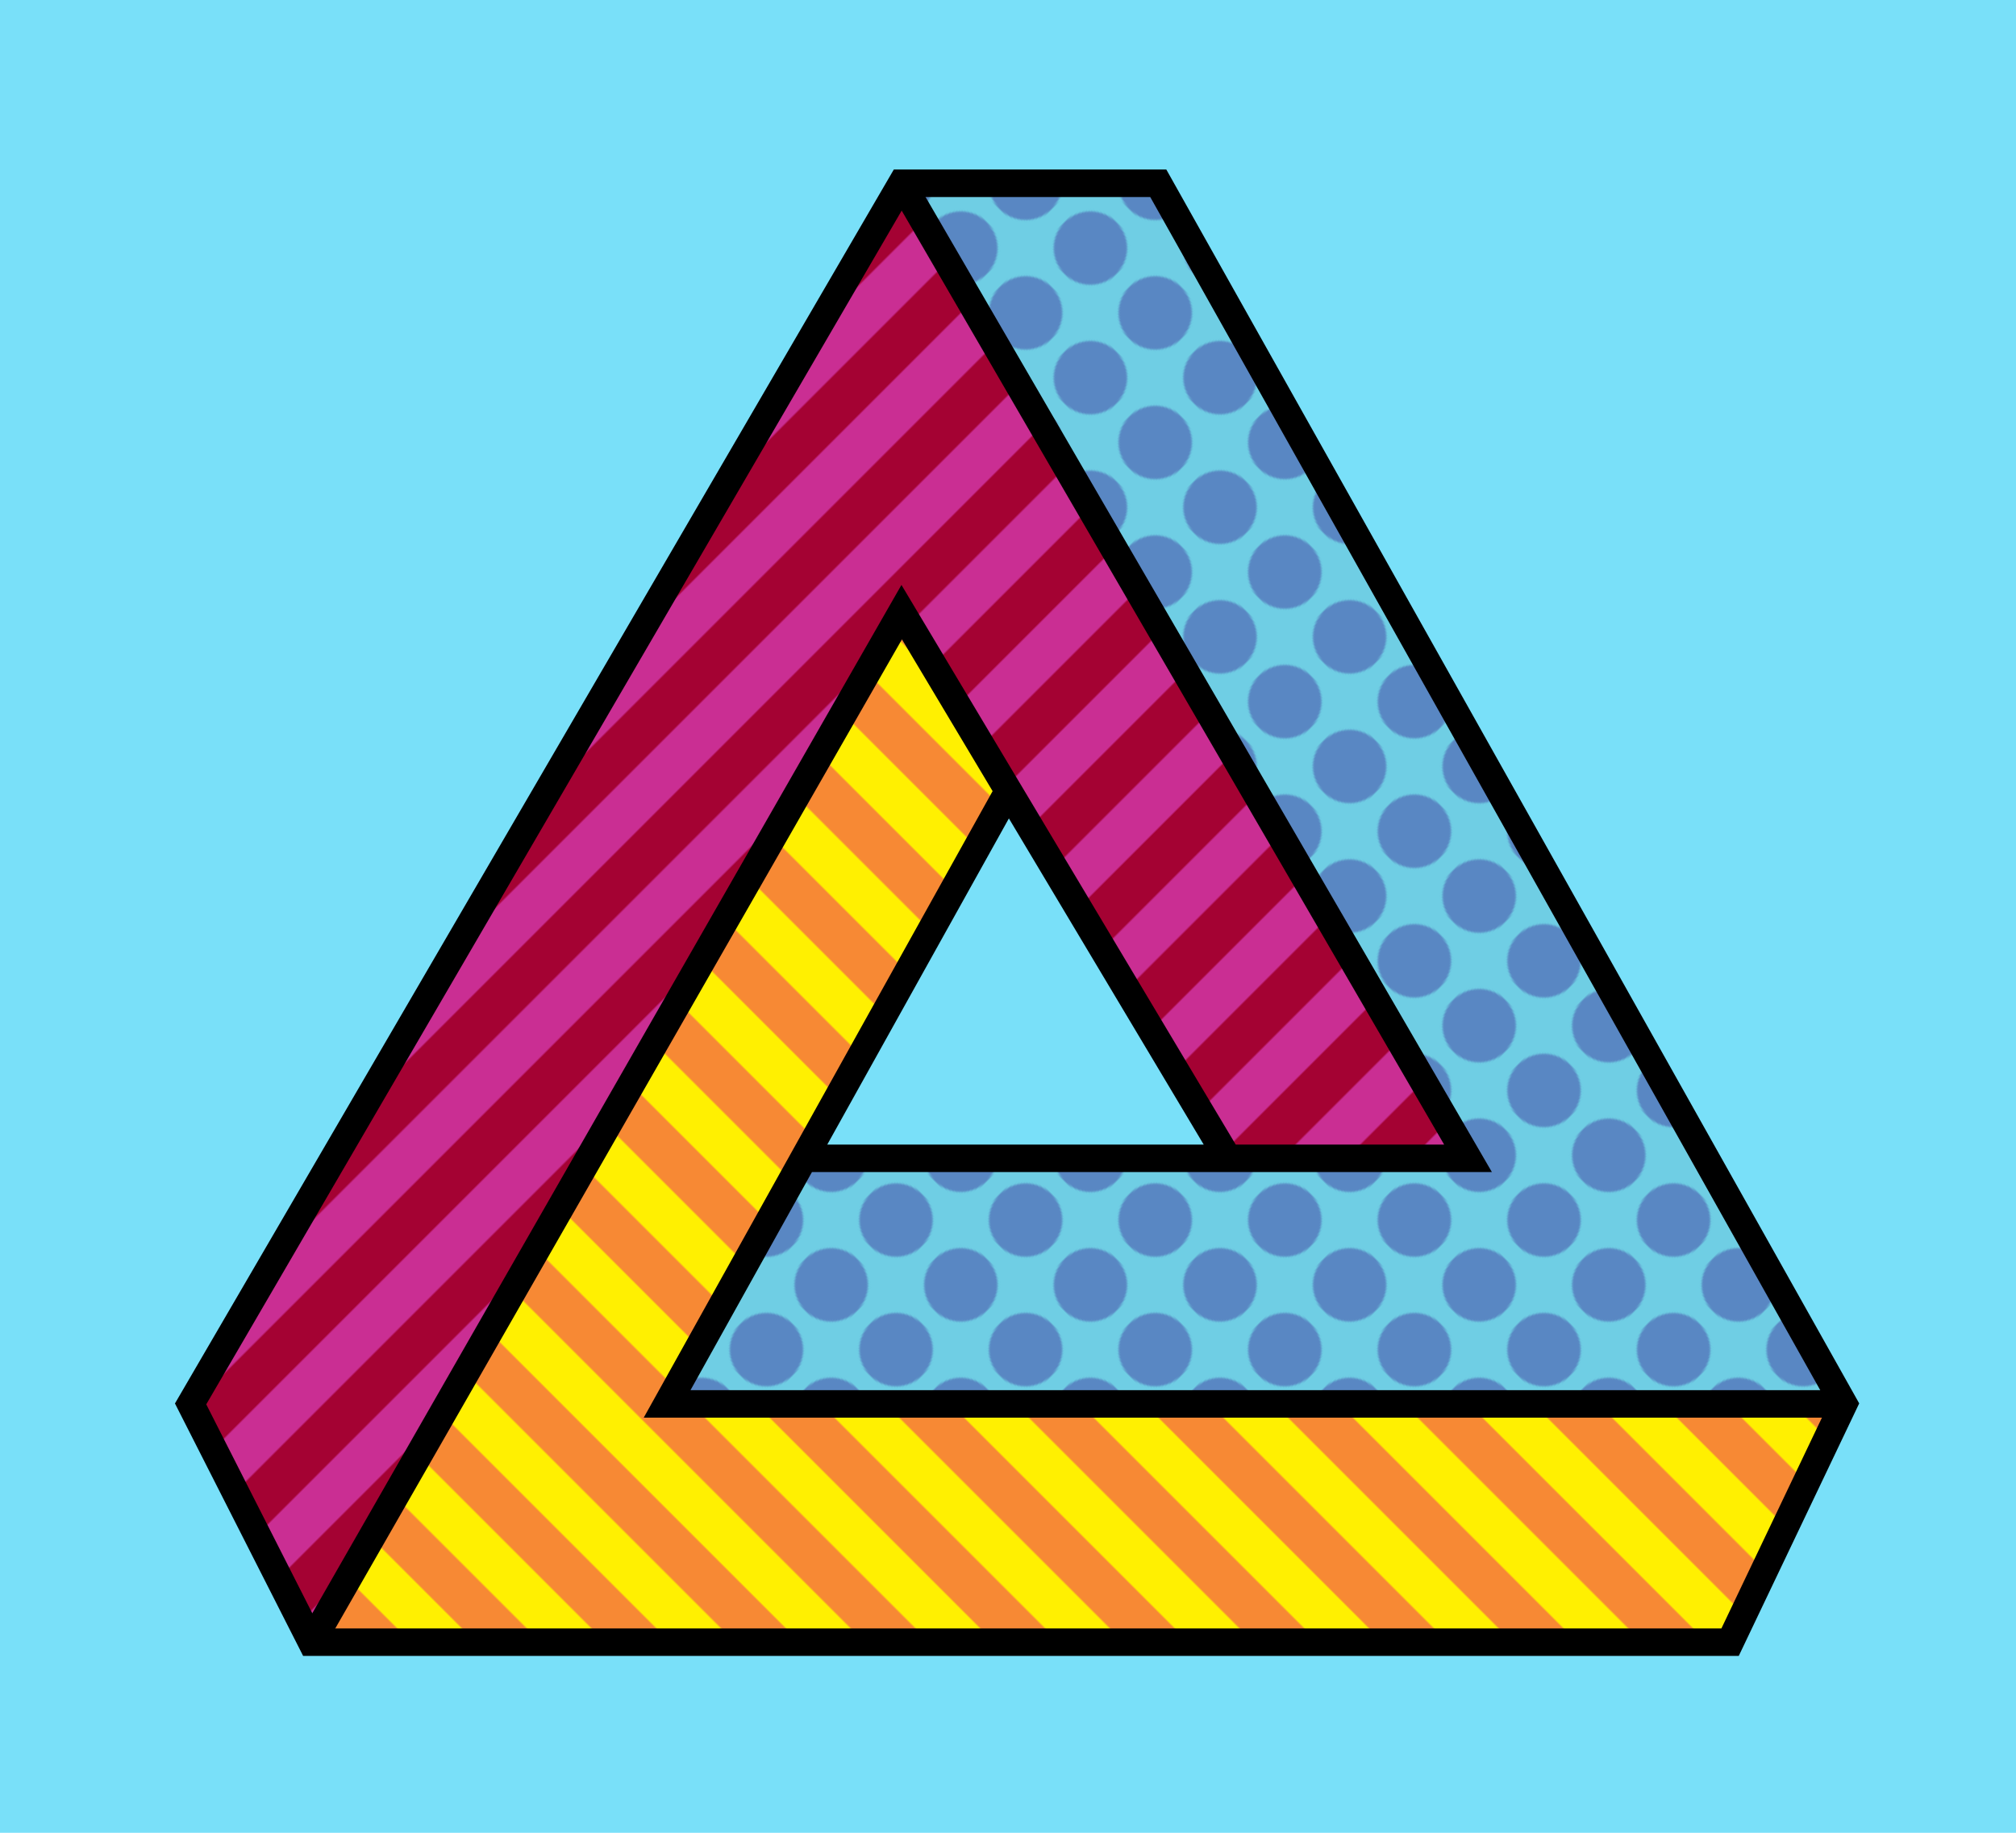 <svg xmlns="http://www.w3.org/2000/svg" width="1100" height="1000">

    <defs>

        <clipPath id="part1">

            <path d="M392 0 L701 532 L339 532
                     L262 666 L906 666 L532 0 L392 0 Z" />

        </clipPath>

        <clipPath id="part2">

            <path d="M392 0 L701 532 L570 532
                     L392 234 L70 796 L4 666 L392 0 Z" />

        </clipPath>

        <clipPath id="part3">

            <path d="M392 234 L70 796 L844 796 L906 666
                     L264 666 L451 331 L392 234 Z" />

        </clipPath>

        <pattern id="pattern1" width="50" height="50"
            patternUnits="userSpaceOnUse" patternTransform="rotate(-45)">

            <rect width="50" height="50" fill="#6fcee4" />

            <circle cx="25" cy="25" r="20" fill="#5987c3" />

        </pattern>

        <pattern id="pattern2" width="50" height="50"
            patternUnits="userSpaceOnUse" patternTransform="rotate(-45)">

            <rect width="50" height="50" fill="#ca2e93" />

            <rect y="25" width="50" height="25" fill="#a40233" />

        </pattern>

        <pattern id="pattern3" width="50" height="50"
            patternUnits="userSpaceOnUse" patternTransform="rotate(45)">

            <rect width="50" height="50" fill="#fff001" />

            <rect y="25" width="50" height="25" fill="#f78934" />

        </pattern>

    </defs>

    <rect width="100%" height="100%" fill="#79e0f9" />

    <g transform="translate(100, 100)">

        <g style="clip-path: url(#part1);">
            <rect width="100%" height="100%" fill="url(#pattern1)" />
        </g>

        <g style="clip-path: url(#part2);">
            <rect width="100%" height="100%" fill="url(#pattern2)" />
        </g>

        <g style="clip-path: url(#part3);">
            <rect width="100%" height="100%" fill="url(#pattern3)" />
        </g>

        <g stroke="black" stroke-width="15" fill="none">

            <path d="M392 0 L532 0 L906 666
                     L844 796 L70 796 L4 666 Z" />
            <path d="M392 0 L701 532 L339 532
                     M906 666 L264 666 L450 332
                     M70 796 L392 234 L570 532" />

        </g>

    </g>

</svg>